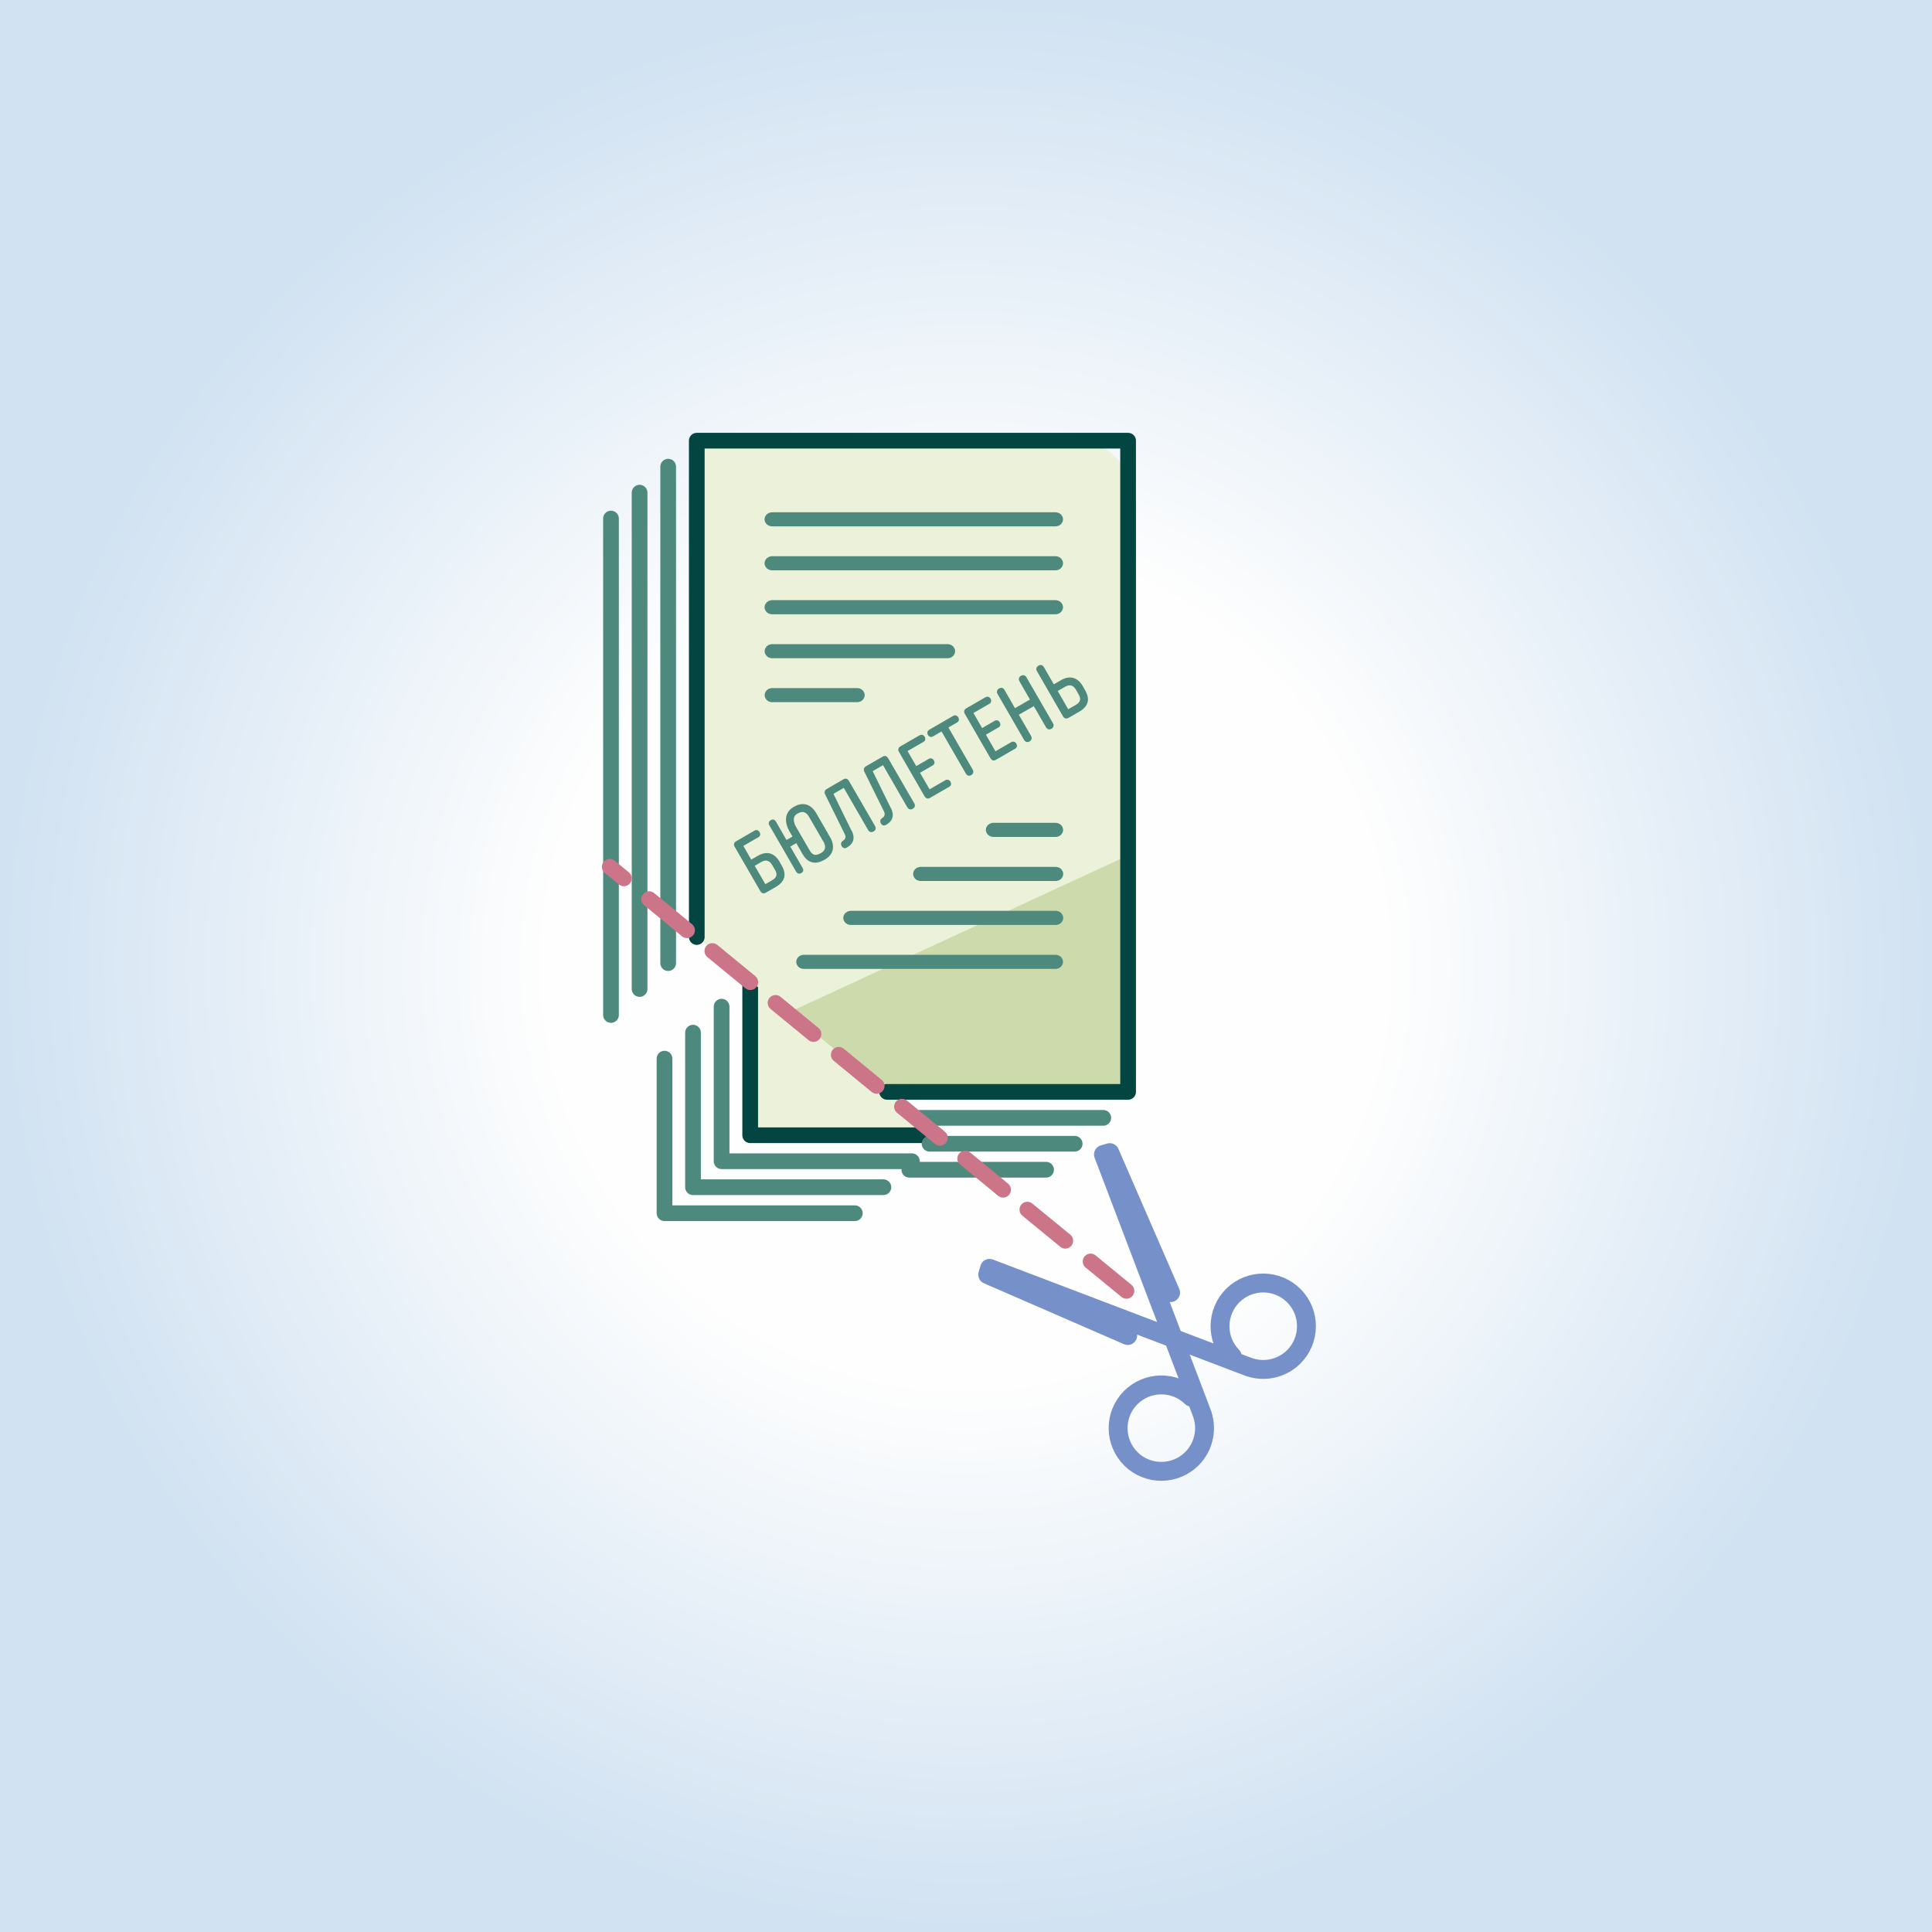 <?xml version="1.0" encoding="UTF-8"?>
<!DOCTYPE svg PUBLIC "-//W3C//DTD SVG 1.1//EN" "http://www.w3.org/Graphics/SVG/1.1/DTD/svg11.dtd">
<!-- Creator: CorelDRAW X6 -->
<svg xmlns="http://www.w3.org/2000/svg" xml:space="preserve" width="200mm" height="200mm" version="1.1" style="shape-rendering:geometricPrecision; text-rendering:geometricPrecision; image-rendering:optimizeQuality; fill-rule:evenodd; clip-rule:evenodd"
viewBox="0 0 20000 20000"
 xmlns:xlink="http://www.w3.org/1999/xlink">
 <rect x="0" y="0" width="20000" height="20000" fill="#333333" stroke="none"/>
 <defs>
  <style type="text/css">
   <![CDATA[
    .str2 {stroke:#CC7588;stroke-width:162.6;stroke-linecap:round;stroke-linejoin:round;stroke-dasharray:507.96 338.64}
    .str0 {stroke:#024541;stroke-width:162.6;stroke-linecap:round;stroke-linejoin:round}
    .str1 {stroke:#4D897C;stroke-width:162.6;stroke-linecap:round;stroke-linejoin:round}
    .str3 {stroke:#7690C9;stroke-width:195.52;stroke-linecap:round;stroke-linejoin:round}
    .fil2 {fill:none}
    .fil5 {fill:none;fill-rule:nonzero}
    .fil3 {fill:#CDDBAC}
    .fil1 {fill:#EBF2D9}
    .fil4 {fill:#4D897C;fill-rule:nonzero}
    .fil0 {fill:url(#id0)}
   ]]>
  </style>
  <radialGradient id="id0" gradientUnits="userSpaceOnUse" cx="10000" cy="10000" r="10000" fx="10000" fy="10000">
   <stop offset="0" style="stop-color:#FEFEFE"/>
   <stop offset="0.431" style="stop-color:#FEFEFE"/>
   <stop offset="1" style="stop-color:#D1E2F2"/>
  </radialGradient>
 </defs>
 <g id="Layer_x0020_1">
  <g id="_910639568">
   <polygon class="fil0" points="0,0 20000,0 20000,20000 0,20000 "/>
   <polygon class="fil1" points="7766,10152 7766,11752 9736,11752 "/>
   <polyline class="fil2 str0" points="7766,10152 7766,11752 9697,11752 "/>
   <path class="fil1" d="M11147 4562l-3935 0 0 5141 1970 1600 2524 0 0 -6182c0,-309 -250,-559 -559,-559z"/>
   <polygon class="fil3" points="9178,11303 11678,11303 11678,8855 8170,10478 "/>
   <g>
    <path class="fil4" d="M8325 9884l0 146 -4 0 -4 0 -4 0 -4 -1 -4 -1 -4 -1 -4 -1 -4 -1 -4 -1 -4 -2 -3 -2 -3 -2 -3 -2 -3 -2 -3 -2 -3 -2 -3 -3 -3 -3 -2 -3 -2 -3 -2 -3 -2 -3 -2 -3 -2 -3 -1 -3 -1 -3 -1 -3 -1 -4 -1 -4 -1 -4 0 -4 0 -4 0 -4 0 -4 1 -4 1 -4 1 -4 1 -3 1 -3 1 -3 2 -3 2 -3 2 -3 2 -3 2 -3 2 -3 3 -3 3 -3 3 -2 3 -2 3 -2 3 -2 3 -2 3 -2 4 -2 4 -1 4 -1 4 -1 4 -1 4 -1 4 -1 4 0 4 0 4 0zm2597 146l-2597 0 0 -146 2597 0 0 146zm0 0l0 -146 4 0 4 0 4 0 4 1 4 1 4 1 4 1 4 1 4 1 4 2 3 2 3 2 3 2 3 2 3 2 3 2 3 3 3 3 2 3 2 3 2 3 2 3 2 3 2 3 1 3 1 3 1 3 1 4 1 4 1 4 0 4 0 4 0 4 0 4 -1 4 -1 4 -1 4 -1 3 -1 3 -1 3 -2 3 -2 3 -2 3 -2 3 -2 3 -2 3 -3 3 -3 3 -3 2 -3 2 -3 2 -3 2 -3 2 -3 2 -4 2 -4 1 -4 1 -4 1 -4 1 -4 1 -4 1 -4 0 -4 0 -4 0zm-2925 -3817l0 146 -4 0 -4 0 -4 0 -4 -1 -4 -1 -4 -1 -4 -1 -4 -1 -4 -1 -4 -2 -3 -2 -3 -2 -3 -2 -3 -2 -3 -2 -3 -2 -3 -3 -3 -3 -2 -3 -2 -3 -2 -3 -2 -3 -2 -3 -2 -3 -1 -3 -1 -3 -1 -3 -1 -4 -1 -4 -1 -4 0 -4 0 -4 0 -4 0 -4 1 -4 1 -4 1 -4 1 -3 1 -3 1 -3 2 -3 2 -3 2 -3 2 -3 2 -3 2 -3 3 -3 3 -3 3 -2 3 -2 3 -2 3 -2 3 -2 3 -2 4 -2 4 -1 4 -1 4 -1 4 -1 4 -1 4 -1 4 0 4 0 4 0zm2925 146l-2925 0 0 -146 2925 0 0 146zm0 0l0 -146 4 0 4 0 4 0 4 1 4 1 4 1 4 1 4 1 4 1 4 2 3 2 3 2 3 2 3 2 3 2 3 2 3 3 3 3 2 3 2 3 2 3 2 3 2 3 2 3 1 3 1 3 1 3 1 4 1 4 1 4 0 4 0 4 0 4 0 4 -1 4 -1 4 -1 4 -1 3 -1 3 -1 3 -2 3 -2 3 -2 3 -2 3 -2 3 -2 3 -3 3 -3 3 -3 2 -3 2 -3 2 -3 2 -3 2 -3 2 -4 2 -4 1 -4 1 -4 1 -4 1 -4 1 -4 1 -4 0 -4 0 -4 0zm-2925 -601l0 146 -4 0 -4 0 -4 0 -4 -1 -4 -1 -4 -1 -4 -1 -4 -1 -4 -1 -4 -2 -3 -2 -3 -2 -3 -2 -3 -2 -3 -2 -3 -2 -3 -3 -3 -3 -2 -3 -2 -3 -2 -3 -2 -3 -2 -3 -2 -3 -1 -3 -1 -3 -1 -3 -1 -4 -1 -4 -1 -4 0 -4 0 -4 0 -4 0 -4 1 -4 1 -4 1 -4 1 -3 1 -3 1 -3 2 -3 2 -3 2 -3 2 -3 2 -3 2 -3 3 -3 3 -3 3 -2 3 -2 3 -2 3 -2 3 -2 3 -2 4 -2 4 -1 4 -1 4 -1 4 -1 4 -1 4 -1 4 0 4 0 4 0zm2925 146l-2925 0 0 -146 2925 0 0 146zm0 0l0 -146 4 0 4 0 4 0 4 1 4 1 4 1 4 1 4 1 4 1 4 2 3 2 3 2 3 2 3 2 3 2 3 2 3 3 3 3 2 3 2 3 2 3 2 3 2 3 2 3 1 3 1 3 1 3 1 4 1 4 1 4 0 4 0 4 0 4 0 4 -1 4 -1 4 -1 4 -1 3 -1 3 -1 3 -2 3 -2 3 -2 3 -2 3 -2 3 -2 3 -3 3 -3 3 -3 2 -3 2 -3 2 -3 2 -3 2 -3 2 -4 2 -4 1 -4 1 -4 1 -4 1 -4 1 -4 1 -4 0 -4 0 -4 0zm-2925 -601l0 146 -4 0 -4 0 -4 0 -4 -1 -4 -1 -4 -1 -4 -1 -4 -1 -4 -1 -4 -2 -3 -2 -3 -2 -3 -2 -3 -2 -3 -2 -3 -2 -3 -3 -3 -3 -2 -3 -2 -3 -2 -3 -2 -3 -2 -3 -2 -3 -1 -3 -1 -3 -1 -3 -1 -4 -1 -4 -1 -4 0 -4 0 -4 0 -4 0 -4 1 -4 1 -4 1 -4 1 -3 1 -3 1 -3 2 -3 2 -3 2 -3 2 -3 2 -3 2 -3 3 -3 3 -3 3 -2 3 -2 3 -2 3 -2 3 -2 3 -2 4 -2 4 -1 4 -1 4 -1 4 -1 4 -1 4 -1 4 0 4 0 4 0zm2925 146l-2925 0 0 -146 2925 0 0 146zm0 0l0 -146 4 0 4 0 4 0 4 1 4 1 4 1 4 1 4 1 4 1 4 2 3 2 3 2 3 2 3 2 3 2 3 2 3 3 3 3 2 3 2 3 2 3 2 3 2 3 2 3 1 3 1 3 1 3 1 4 1 4 1 4 0 4 0 4 0 4 0 4 -1 4 -1 4 -1 4 -1 3 -1 3 -1 3 -2 3 -2 3 -2 3 -2 3 -2 3 -2 3 -3 3 -3 3 -3 2 -3 2 -3 2 -3 2 -3 2 -3 2 -4 2 -4 1 -4 1 -4 1 -4 1 -4 1 -4 1 -4 0 -4 0 -4 0z"/>
   </g>
   <g>
    <path class="fil4" d="M10288 8518l0 146 -4 0 -4 0 -4 0 -4 -1 -4 -1 -4 -1 -4 -1 -4 -1 -4 -1 -4 -2 -3 -2 -3 -2 -3 -2 -3 -2 -3 -2 -3 -2 -3 -3 -3 -3 -2 -3 -2 -3 -2 -3 -2 -3 -2 -3 -2 -3 -1 -3 -1 -3 -1 -3 -1 -4 -1 -4 -1 -4 0 -4 0 -4 0 -4 0 -4 1 -4 1 -4 1 -4 1 -3 1 -3 1 -3 2 -3 2 -3 2 -3 2 -3 2 -3 2 -3 3 -3 3 -3 3 -2 3 -2 3 -2 3 -2 3 -2 3 -2 4 -2 4 -1 4 -1 4 -1 4 -1 4 -1 4 -1 4 0 4 0 4 0zm635 146l-635 0 0 -146 635 0 0 146zm0 0l0 -146 4 0 4 0 4 0 4 1 4 1 4 1 4 1 4 1 4 1 4 2 3 2 3 2 3 2 3 2 3 2 3 2 3 3 3 3 2 3 2 3 2 3 2 3 2 3 2 3 1 3 1 3 1 3 1 4 1 4 1 4 0 4 0 4 0 4 0 4 -1 4 -1 4 -1 4 -1 3 -1 3 -1 3 -2 3 -2 3 -2 3 -2 3 -2 3 -2 3 -3 3 -3 3 -3 2 -3 2 -3 2 -3 2 -3 2 -3 2 -4 2 -4 1 -4 1 -4 1 -4 1 -4 1 -4 1 -4 0 -4 0 -4 0zm-2925 -1541l0 146 -4 0 -4 0 -4 0 -4 -1 -4 -1 -4 -1 -4 -1 -4 -1 -4 -1 -4 -2 -3 -2 -3 -2 -3 -2 -3 -2 -3 -2 -3 -2 -3 -3 -3 -3 -2 -3 -2 -3 -2 -3 -2 -3 -2 -3 -2 -3 -1 -3 -1 -3 -1 -3 -1 -4 -1 -4 -1 -4 0 -4 0 -4 0 -4 0 -4 1 -4 1 -4 1 -4 1 -3 1 -3 1 -3 2 -3 2 -3 2 -3 2 -3 2 -3 2 -3 3 -3 3 -3 3 -2 3 -2 3 -2 3 -2 3 -2 3 -2 4 -2 4 -1 4 -1 4 -1 4 -1 4 -1 4 -1 4 0 4 0 4 0zm871 146l-871 0 0 -146 871 0 0 146zm0 0l0 -146 4 0 4 0 4 0 4 1 4 1 4 1 4 1 4 1 4 1 4 2 3 2 3 2 3 2 3 2 3 2 3 2 3 3 3 3 2 3 2 3 2 3 2 3 2 3 2 3 1 3 1 3 1 3 1 4 1 4 1 4 0 4 0 4 0 4 0 4 -1 4 -1 4 -1 4 -1 3 -1 3 -1 3 -2 3 -2 3 -2 3 -2 3 -2 3 -2 3 -3 3 -3 3 -3 2 -3 2 -3 2 -3 2 -3 2 -3 2 -4 2 -4 1 -4 1 -4 1 -4 1 -4 1 -4 1 -4 0 -4 0 -4 0zm-871 -601l0 146 -4 0 -4 0 -4 0 -4 -1 -4 -1 -4 -1 -4 -1 -4 -1 -4 -1 -4 -2 -3 -2 -3 -2 -3 -2 -3 -2 -3 -2 -3 -2 -3 -3 -3 -3 -2 -3 -2 -3 -2 -3 -2 -3 -2 -3 -2 -3 -1 -3 -1 -3 -1 -3 -1 -4 -1 -4 -1 -4 0 -4 0 -4 0 -4 0 -4 1 -4 1 -4 1 -4 1 -3 1 -3 1 -3 2 -3 2 -3 2 -3 2 -3 2 -3 2 -3 3 -3 3 -3 3 -2 3 -2 3 -2 3 -2 3 -2 3 -2 4 -2 4 -1 4 -1 4 -1 4 -1 4 -1 4 -1 4 0 4 0 4 0zm1807 146l-1807 0 0 -146 1807 0 0 146zm0 0l0 -146 4 0 4 0 4 0 4 1 4 1 4 1 4 1 4 1 4 1 4 2 3 2 3 2 3 2 3 2 3 2 3 2 3 3 3 3 2 3 2 3 2 3 2 3 2 3 2 3 1 3 1 3 1 3 1 4 1 4 1 4 0 4 0 4 0 4 0 4 -1 4 -1 4 -1 4 -1 3 -1 3 -1 3 -2 3 -2 3 -2 3 -2 3 -2 3 -2 3 -3 3 -3 3 -3 2 -3 2 -3 2 -3 2 -3 2 -3 2 -4 2 -4 1 -4 1 -4 1 -4 1 -4 1 -4 1 -4 0 -4 0 -4 0zm-993 2615l0 146 -4 0 -4 0 -4 0 -4 -1 -4 -1 -4 -1 -4 -1 -4 -1 -4 -1 -4 -2 -3 -2 -3 -2 -3 -2 -3 -2 -3 -2 -3 -2 -3 -3 -3 -3 -2 -3 -2 -3 -2 -3 -2 -3 -2 -3 -2 -3 -1 -3 -1 -3 -1 -3 -1 -4 -1 -4 -1 -4 0 -4 0 -4 0 -4 0 -4 1 -4 1 -4 1 -4 1 -3 1 -3 1 -3 2 -3 2 -3 2 -3 2 -3 2 -3 2 -3 3 -3 3 -3 3 -2 3 -2 3 -2 3 -2 3 -2 3 -2 4 -2 4 -1 4 -1 4 -1 4 -1 4 -1 4 -1 4 0 4 0 4 0zm2112 146l-2112 0 0 -146 2112 0 0 146zm0 0l0 -146 4 0 4 0 4 0 4 1 4 1 4 1 4 1 4 1 4 1 4 2 3 2 3 2 3 2 3 2 3 2 3 2 3 3 3 3 2 3 2 3 2 3 2 3 2 3 2 3 1 3 1 3 1 3 1 4 1 4 1 4 0 4 0 4 0 4 0 4 -1 4 -1 4 -1 4 -1 3 -1 3 -1 3 -2 3 -2 3 -2 3 -2 3 -2 3 -2 3 -3 3 -3 3 -3 2 -3 2 -3 2 -3 2 -3 2 -3 2 -4 2 -4 1 -4 1 -4 1 -4 1 -4 1 -4 1 -4 0 -4 0 -4 0zm-1389 -601l0 146 -4 0 -4 0 -4 0 -4 -1 -4 -1 -4 -1 -4 -1 -4 -1 -4 -1 -4 -2 -3 -2 -3 -2 -3 -2 -3 -2 -3 -2 -3 -2 -3 -3 -3 -3 -2 -3 -2 -3 -2 -3 -2 -3 -2 -3 -2 -3 -1 -3 -1 -3 -1 -3 -1 -4 -1 -4 -1 -4 0 -4 0 -4 0 -4 0 -4 1 -4 1 -4 1 -4 1 -3 1 -3 1 -3 2 -3 2 -3 2 -3 2 -3 2 -3 2 -3 3 -3 3 -3 3 -2 3 -2 3 -2 3 -2 3 -2 3 -2 4 -2 4 -1 4 -1 4 -1 4 -1 4 -1 4 -1 4 0 4 0 4 0zm1389 146l-1389 0 0 -146 1389 0 0 146zm0 0l0 -146 4 0 4 0 4 0 4 1 4 1 4 1 4 1 4 1 4 1 4 2 3 2 3 2 3 2 3 2 3 2 3 2 3 3 3 3 2 3 2 3 2 3 2 3 2 3 2 3 1 3 1 3 1 3 1 4 1 4 1 4 0 4 0 4 0 4 0 4 -1 4 -1 4 -1 4 -1 3 -1 3 -1 3 -2 3 -2 3 -2 3 -2 3 -2 3 -2 3 -3 3 -3 3 -3 2 -3 2 -3 2 -3 2 -3 2 -3 2 -4 2 -4 1 -4 1 -4 1 -4 1 -4 1 -4 1 -4 0 -4 0 -4 0z"/>
   </g>
   <polyline class="fil2 str0" points="7213,9700 7213,4562 11678,4562 11678,11303 9183,11303 "/>
   <path class="fil4" d="M7845 8859l-68 40 -82 -142 154 -89c18,-10 28,-29 14,-54 -13,-23 -36,-25 -53,-15l-190 110c-24,14 -27,35 -16,54l268 464c11,18 32,28 56,14l104 -60c97,-56 111,-132 62,-218l-25 -44c-48,-84 -126,-116 -223,-60zm178 145c26,46 21,79 -31,109l-69 40 -110 -190 68 -40c53,-30 87,-12 114,34l27 46zm200 -654l-8 4c-102,59 -91,167 -43,251l32 55 -62 36 -109 -190c-11,-18 -28,-31 -54,-16 -24,14 -25,37 -14,55l276 478c11,18 30,29 54,15 25,-15 24,-36 13,-54l-127 -220 62 -36 66 115c48,84 125,115 222,59l8 -4c97,-56 103,-146 55,-230l-145 -251c-48,-84 -130,-123 -227,-67zm300 360c27,47 29,90 -23,120l-8 4c-53,30 -83,16 -111,-32l-138 -238c-27,-47 -45,-109 11,-141l8 -4c53,-30 88,-7 115,40l145 251zm293 -109c-8,-18 -188,-383 -188,-383l107 -62 252 437c11,18 31,29 57,14 24,-14 25,-37 15,-55l-272 -470c-11,-18 -31,-29 -55,-15l-174 101c-24,14 -26,38 -16,56 0,0 192,389 197,399 5,10 12,24 13,36 1,17 -6,33 -25,44 -18,11 -28,32 -14,56 15,26 37,25 55,14 54,-31 73,-72 67,-119 -3,-17 -9,-36 -17,-53zm406 -235c-8,-18 -188,-383 -188,-383l107 -62 252 437c11,18 31,29 57,14 24,-14 25,-37 15,-55l-272 -470c-11,-18 -31,-29 -55,-15l-174 101c-24,14 -26,38 -16,56 0,0 192,389 197,399 5,10 12,24 13,36 1,17 -6,33 -25,44 -18,11 -28,32 -14,56 15,26 37,25 55,14 54,-31 73,-72 67,-119 -3,-17 -9,-36 -17,-53zm603 -220c18,-10 28,-29 14,-54 -13,-23 -36,-25 -53,-15l-163 94 -99 -171 129 -75c18,-10 28,-29 14,-54 -13,-23 -36,-25 -53,-15l-129 75 -90 -156 163 -94c18,-10 28,-29 14,-54 -13,-23 -36,-25 -53,-15l-199 115c-24,14 -25,37 -15,55l267 463c11,18 31,29 55,15l199 -115zm174 -137c11,18 30,29 55,15 24,-14 26,-37 16,-56l-252 -437 88 -51c18,-10 28,-29 14,-54 -13,-23 -36,-25 -53,-15l-247 143c-18,10 -27,31 -14,54 14,24 36,25 53,15l88 -51 252 437zm508 -257c18,-10 28,-29 14,-54 -13,-23 -36,-25 -53,-15l-163 94 -99 -171 129 -75c18,-10 28,-29 14,-54 -13,-23 -36,-25 -53,-15l-129 75 -90 -156 163 -94c18,-10 28,-29 14,-54 -13,-23 -36,-25 -53,-15l-199 115c-24,14 -25,37 -15,55l267 463c11,18 31,29 55,15l199 -115zm118 -742c-11,-18 -32,-28 -56,-14 -25,15 -26,37 -16,56l109 190 -155 89 -109 -190c-11,-18 -30,-29 -56,-14 -24,14 -26,37 -16,56l276 478c11,18 32,28 56,14 25,-15 26,-37 16,-56l-127 -220 155 -89 127 220c11,18 30,29 56,14 24,-14 26,-37 16,-56l-276 -478zm361 30l-77 44 -103 -179c-11,-18 -31,-29 -56,-14 -25,15 -26,37 -16,56l271 470c11,18 31,29 55,15l113 -65c97,-56 111,-132 62,-218l-26 -46c-48,-84 -127,-118 -224,-63zm-37 113l77 -44c53,-30 87,-12 114,34l26 46c26,46 21,79 -31,109l-77 44 -109 -190z"/>
   <line class="fil5 str1" x1="6621" y1="5100" x2="6621" y2= "10238" />
   <path class="fil5 str1" d="M6917 4831c0,1283 0,3855 0,5139"/>
   <path class="fil5 str1" d="M6325 5368c0,1283 0,3855 0,5139"/>
   <polyline class="fil5 str1" points="7470,10421 7470,12021 9440,12021 "/>
   <polyline class="fil5 str1" points="7174,10690 7174,12290 9145,12290 "/>
   <polyline class="fil5 str1" points="6879,10959 6879,12559 8849,12559 "/>
   <line class="fil5 str1" x1="9514" y1="11572" x2="11421" y2= "11572" />
   <line class="fil5 str1" x1="9623" y1="11840" x2="11125" y2= "11840" />
   <line class="fil5 str1" x1="9413" y1="12109" x2="10829" y2= "12109" />
   <polyline class="fil5 str2" points="10384,12316 10314,12258 6312,8973 "/>
   <line class="fil5 str2" x1="10635" y1="12522" x2="11661" y2= "13363" />
   <path class="fil5 str3" d="M12757 14042c-173,-177 -169,-460 7,-633 177,-173 460,-169 633,7 173,177 169,460 -7,633 -131,128 -321,159 -481,95l-2665 -1014 -19 65 1449 630"/>
   <path class="fil5 str3" d="M12335 14464c-177,-173 -460,-169 -633,7 -173,177 -169,460 7,633 177,173 460,169 633,-7 128,-131 159,-321 95,-481l-1014 -2665 65 -19 630 1449"/>
  </g>
 </g>
</svg>
